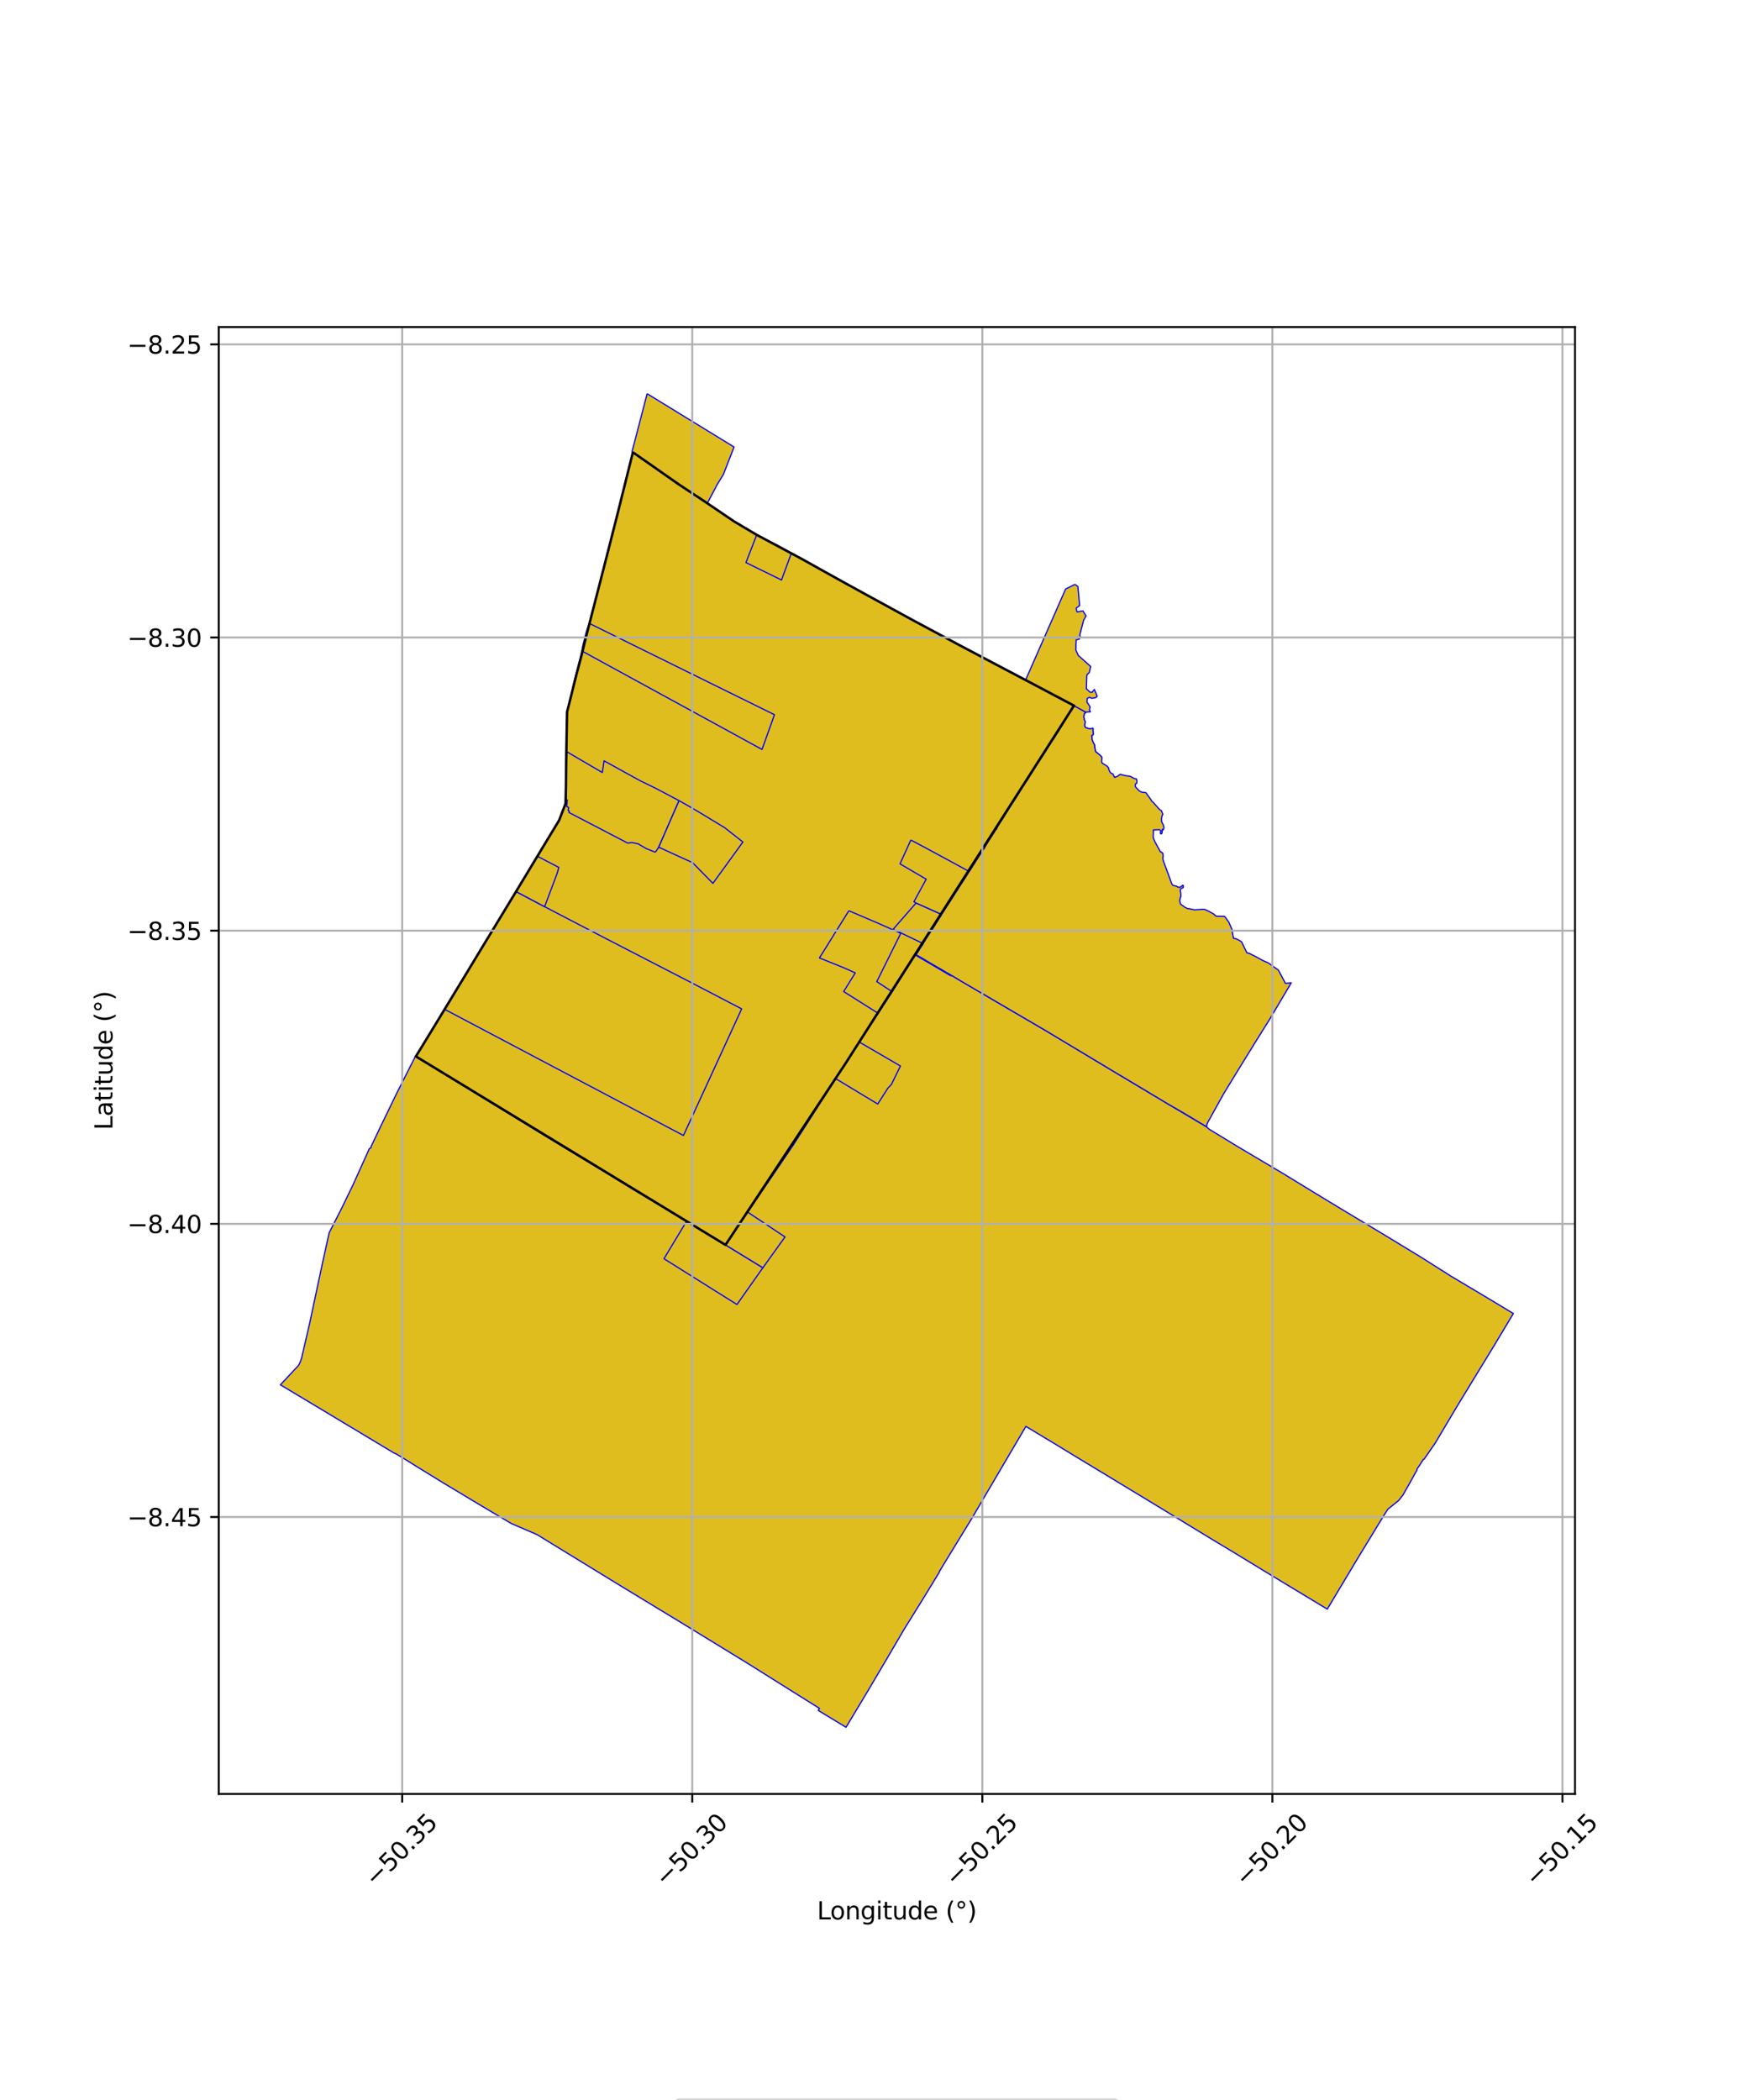 <?xml version="1.0" encoding="utf-8" standalone="no"?>
<!DOCTYPE svg PUBLIC "-//W3C//DTD SVG 1.1//EN"
  "http://www.w3.org/Graphics/SVG/1.1/DTD/svg11.dtd">
<svg xmlns:xlink="http://www.w3.org/1999/xlink" width="720pt" height="864pt" viewBox="0 0 720 864" xmlns="http://www.w3.org/2000/svg" version="1.1">
 <defs>
  <style type="text/css">*{stroke-linejoin: round; stroke-linecap: butt}</style>
 </defs>
 <g id="figure_1">
  <g id="patch_1">
   <path d="M 0 864 
L 720 864 
L 720 0 
L 0 0 
z
" style="fill: #ffffff"/>
  </g>
  <g id="axes_1">
   <g id="patch_2">
    <path d="M 90 738.091 
L 648 738.091 
L 648 134.549 
L 90 134.549 
z
" style="fill: #ffffff"/>
   </g>
   <g id="PatchCollection_1">
    <path d="M 262.148 219.105 
L 263.436 219.638 
L 264.764 220.115 
L 266.166 220.488 
L 266.937 220.894 
L 269.665 222.697 
L 272.8 224.702 
L 277.61 227.697 
L 275.387 233.193 
L 259.609 227.76 
L 262.148 219.105 
" clip-path="url(#p781556d802)" style="fill: #e0bd1f; stroke: #0000ff; stroke-width: 0.5"/>
    <path d="M 376.591 392.915 
L 391.105 401.429 
L 391.504 401.325 
L 395.316 403.602 
L 406.929 410.409 
L 417.367 416.512 
L 430.535 424.209 
L 434.219 426.423 
L 459.186 441.438 
L 459.315 441.512 
L 467.049 446.146 
L 480.505 454.194 
L 487.023 458.065 
L 496.419 463.632 
L 497.488 464.589 
L 509.575 471.955 
L 527.764 482.744 
L 541.335 491.046 
L 549.763 496.155 
L 553.604 498.479 
L 571.887 509.467 
L 584.619 517.225 
L 597.073 525.115 
L 609.79 532.684 
L 622.636 540.421 
L 614.962 553.229 
L 599.59 578.407 
L 590.538 593.66 
L 589.085 595.757 
L 585.918 600.358 
L 585.614 600.445 
L 583.802 603.248 
L 583.003 604.358 
L 582.99 604.887 
L 582.697 605.331 
L 580.45 609.38 
L 577.247 615.059 
L 575.41 617.4 
L 573.729 618.739 
L 571.037 620.895 
L 569.839 622.742 
L 566.991 627.37 
L 563.195 633.615 
L 560.547 637.941 
L 557.532 642.923 
L 546.08 662.05 
L 538.911 657.707 
L 527.652 650.912 
L 519.453 645.935 
L 508.789 639.426 
L 499.499 633.836 
L 490.149 628.152 
L 481.296 622.746 
L 472.49 617.399 
L 459.195 609.339 
L 442.735 599.374 
L 433.369 593.666 
L 422.514 587.125 
L 422.078 586.869 
L 414.787 599.264 
L 406.875 612.72 
L 406.674 613.068 
L 399.913 624.596 
L 393.794 634.58 
L 386.521 646.492 
L 386.47 646.829 
L 380.289 656.967 
L 371.953 670.393 
L 364.418 683.251 
L 357.05 695.725 
L 348.083 710.658 
L 336.667 703.739 
L 337.144 702.886 
L 324.929 695.231 
L 307.571 684.335 
L 281.57 668.403 
L 272.29 662.767 
L 263.244 657.272 
L 263.166 657.218 
L 255.915 652.82 
L 242.793 644.775 
L 231.57 637.894 
L 220.949 631.385 
L 210.379 626.824 
L 202.185 621.98 
L 195.041 617.723 
L 183.178 610.592 
L 181.407 609.521 
L 171.409 603.363 
L 166.064 600.026 
L 162.787 598.065 
L 162.169 597.853 
L 142.931 586.295 
L 142.156 585.838 
L 135.129 581.6 
L 115.364 569.754 
L 122.886 561.7 
L 123.372 560.738 
L 123.501 560.358 
L 124.035 558.931 
L 127.36 544.615 
L 130.262 530.971 
L 132.637 519.856 
L 135.428 507.196 
L 140.384 497.48 
L 145.217 487.521 
L 151.957 472.587 
L 152.677 472.189 
L 152.634 471.797 
L 156.666 463.321 
L 163.282 449.668 
L 170.944 434.524 
L 183.852 442.435 
L 197.102 450.63 
L 211.071 459.189 
L 223.911 467.054 
L 237.801 475.487 
L 249.638 482.586 
L 261.4 489.868 
L 272.676 496.494 
L 298.49 512.2 
L 304.271 503.653 
L 307.622 498.701 
L 311.144 493.501 
L 314.38 488.707 
L 321.591 478.076 
L 326.308 471.103 
L 335.788 456.323 
L 340.946 448.314 
L 343.847 443.789 
L 348.001 437.327 
L 353.578 428.744 
L 361.264 416.878 
L 367.044 408.009 
L 376.591 392.915 
" clip-path="url(#p781556d802)" style="fill: #e0bd1f; stroke: #0000ff; stroke-width: 0.5"/>
    <path d="M 305.142 415.073 
L 309.143 417.158 
L 317.815 421.66 
L 324.484 425.109 
L 328.377 427.126 
L 348.001 437.327 
L 343.847 443.789 
L 340.946 448.314 
L 335.788 456.323 
L 326.308 471.103 
L 321.591 478.076 
L 314.38 488.707 
L 311.144 493.501 
L 307.622 498.701 
L 304.271 503.653 
L 298.49 512.2 
L 272.676 496.494 
L 261.4 489.868 
L 249.638 482.586 
L 237.801 475.487 
L 223.911 467.054 
L 211.071 459.189 
L 197.102 450.63 
L 183.852 442.435 
L 171.101 434.615 
L 172.883 431.749 
L 180.009 420.064 
L 182.948 415.27 
L 281.192 467.17 
L 305.142 415.073 
" clip-path="url(#p781556d802)" style="fill: #e0bd1f; stroke: #0000ff; stroke-width: 0.5"/>
    <path d="M 353.578 428.744 
L 370.457 438.593 
L 366.764 446.154 
L 365.277 447.724 
L 361.124 454.226 
L 343.847 443.789 
L 348.001 437.327 
L 353.578 428.744 
" clip-path="url(#p781556d802)" style="fill: #e0bd1f; stroke: #0000ff; stroke-width: 0.5"/>
    <path d="M 337.143 394.121 
L 351.888 400.286 
L 347.098 407.954 
L 361.264 416.878 
L 353.578 428.744 
L 348.001 437.327 
L 328.377 427.126 
L 324.484 425.109 
L 317.815 421.66 
L 328.853 407.199 
L 337.143 394.121 
" clip-path="url(#p781556d802)" style="fill: #e0bd1f; stroke: #0000ff; stroke-width: 0.5"/>
    <path d="M 260.429 186.118 
L 279.364 199.351 
L 290.48 206.697 
L 302.018 214.52 
L 311.331 220.05 
L 313.575 221.34 
L 319.618 224.234 
L 325.59 227.579 
L 329.996 230.031 
L 338.518 234.792 
L 347.713 239.903 
L 356.938 244.966 
L 366.198 250.047 
L 375.618 255.185 
L 394.526 265.321 
L 404.012 270.344 
L 413.469 275.326 
L 421.947 279.79 
L 422.838 280.32 
L 433.674 285.991 
L 441.863 290.32 
L 436.586 298.679 
L 433.5 303.54 
L 425.229 316.29 
L 416.121 330.62 
L 415.853 330.998 
L 407.252 344.674 
L 398.689 358.249 
L 398.555 358.454 
L 387.214 376.139 
L 379.632 388.011 
L 379.418 388.385 
L 376.591 392.915 
L 367.044 408.009 
L 361.264 416.878 
L 353.578 428.744 
L 348.001 437.327 
L 328.377 427.126 
L 324.484 425.109 
L 317.815 421.66 
L 309.143 417.158 
L 305.142 415.073 
L 304.754 414.873 
L 299.622 412.209 
L 289.845 407.108 
L 280.979 402.511 
L 262.763 393.12 
L 252.254 387.683 
L 242.748 382.768 
L 230.63 376.458 
L 224.071 373.034 
L 212.316 366.824 
L 221.138 352.299 
L 222.342 350.245 
L 230.59 336.568 
L 232.888 337.772 
L 234.299 334.755 
L 234.086 334.284 
L 234.215 333.701 
L 233.727 333.443 
L 233.954 332.214 
L 233.134 331.783 
L 233.401 329.121 
L 232.871 329.105 
L 233.089 309.223 
L 247.816 317.839 
L 248.532 313.022 
L 263.282 321.173 
L 269.895 324.394 
L 279.382 329.407 
L 282.431 331.132 
L 287.537 334.103 
L 298.187 340.555 
L 300.047 329.755 
L 305.86 333.32 
L 312.683 310.554 
L 313.515 308.343 
L 317.925 296.042 
L 318.612 294.044 
L 323.818 279.287 
L 310.295 271.573 
L 297.126 264.022 
L 290.187 259.84 
L 282.475 254.6 
L 270.168 246.215 
L 257.052 237.294 
L 248.886 231.797 
L 255.6 205.363 
L 260.429 186.118 
" clip-path="url(#p781556d802)" style="fill: #e0bd1f; stroke: #0000ff; stroke-width: 0.5"/>
    <path d="M 306.143 346.984 
L 323.46 363.127 
L 332.074 367.555 
L 329.685 371.552 
L 327.579 370.486 
L 318.84 383.196 
L 308.454 397.178 
L 299.622 412.209 
L 289.845 407.108 
L 280.979 402.511 
L 291.869 385.271 
L 300.225 389.161 
L 310.087 376.141 
L 302.18 370.825 
L 294.036 364.244 
L 293.834 363.944 
L 293.822 363.515 
L 305.795 347.025 
L 306.143 346.984 
" clip-path="url(#p781556d802)" style="fill: #e0bd1f; stroke: #0000ff; stroke-width: 0.5"/>
    <path d="M 278.417 352.135 
L 283.138 354.317 
L 284.715 355.189 
L 285.222 355.572 
L 285.792 356.248 
L 293.338 364.094 
L 285.839 375.248 
L 294.289 381.773 
L 302.18 370.825 
L 310.087 376.141 
L 300.225 389.161 
L 291.869 385.271 
L 280.979 402.511 
L 262.763 393.12 
L 269.326 381.915 
L 273.121 376.99 
L 279.03 370.184 
L 271.511 365.597 
L 278.417 352.135 
" clip-path="url(#p781556d802)" style="fill: #e0bd1f; stroke: #0000ff; stroke-width: 0.5"/>
    <path d="M 271.052 349.377 
L 278.417 352.135 
L 271.511 365.597 
L 279.03 370.184 
L 273.121 376.99 
L 269.326 381.915 
L 262.763 393.12 
L 252.254 387.683 
L 242.748 382.768 
L 250.997 365.192 
L 241.369 360.154 
L 244.074 355.947 
L 255.019 356.527 
L 265.601 361.113 
L 269.652 350.954 
L 271.052 349.377 
" clip-path="url(#p781556d802)" style="fill: #e0bd1f; stroke: #0000ff; stroke-width: 0.5"/>
    <path d="M 350.088 356.833 
L 358.91 361.619 
L 375.999 371.009 
L 376.894 371.517 
L 367.483 382.311 
L 350.653 375.035 
L 341.49 371.244 
L 350.088 356.833 
" clip-path="url(#p781556d802)" style="fill: #e0bd1f; stroke: #0000ff; stroke-width: 0.5"/>
    <path d="M 342.339 326.556 
L 352.669 332.838 
L 355.395 334.492 
L 344.29 354.059 
L 341.087 352.526 
L 332.239 367.276 
L 323.561 362.734 
L 325.704 359.58 
L 332.212 348.308 
L 331.1 347.826 
L 342.339 326.556 
" clip-path="url(#p781556d802)" style="fill: #e0bd1f; stroke: #0000ff; stroke-width: 0.5"/>
    <path d="M 336.034 309.793 
L 351.119 313.78 
L 349.918 316.754 
L 339.617 324.614 
L 342.339 326.556 
L 331.1 347.826 
L 332.212 348.308 
L 325.704 359.58 
L 323.561 362.734 
L 316.26 356.007 
L 323.862 344.296 
L 314.668 338.768 
L 308.032 348.29 
L 298.187 340.555 
L 300.047 329.755 
L 305.86 333.32 
L 312.683 310.554 
L 322.815 315.596 
L 332.381 320.375 
L 336.034 309.793 
" clip-path="url(#p781556d802)" style="fill: #e0bd1f; stroke: #0000ff; stroke-width: 0.5"/>
    <path d="M 398.648 339.479 
L 407.252 344.674 
L 398.689 358.249 
L 398.555 358.454 
L 389.557 353.557 
L 398.648 339.479 
" clip-path="url(#p781556d802)" style="fill: #e0bd1f; stroke: #0000ff; stroke-width: 0.5"/>
    <path d="M 390.124 334.352 
L 398.648 339.479 
L 389.557 353.557 
L 380.948 348.906 
L 390.124 334.352 
" clip-path="url(#p781556d802)" style="fill: #e0bd1f; stroke: #0000ff; stroke-width: 0.5"/>
    <path d="M 354.748 301.436 
L 363.916 308.986 
L 365.748 310.378 
L 360.917 322.017 
L 359.258 320.616 
L 349.918 316.754 
L 351.119 313.78 
L 353.471 308.298 
L 354.746 308.227 
L 354.748 301.436 
" clip-path="url(#p781556d802)" style="fill: #e0bd1f; stroke: #0000ff; stroke-width: 0.5"/>
    <path d="M 340.751 298.334 
L 341.955 298.469 
L 354.764 301.013 
L 354.748 301.295 
L 354.746 308.227 
L 353.471 308.298 
L 351.119 313.78 
L 336.034 309.793 
L 340.751 298.334 
" clip-path="url(#p781556d802)" style="fill: #e0bd1f; stroke: #0000ff; stroke-width: 0.5"/>
    <path d="M 441.863 290.32 
L 446.754 293.018 
L 446.052 293.735 
L 446.008 294.322 
L 445.85 294.702 
L 445.934 294.953 
L 445.868 295.176 
L 446.043 295.567 
L 446.113 295.801 
L 445.991 295.99 
L 446.313 296.478 
L 446.516 297.03 
L 446.518 297.046 
L 446.517 297.215 
L 446.293 297.982 
L 446.243 298.441 
L 446.306 298.813 
L 446.496 299.145 
L 446.844 299.42 
L 448.048 299.792 
L 448.42 299.818 
L 448.711 299.809 
L 449.175 299.729 
L 449.408 299.684 
L 449.622 299.609 
L 449.629 299.608 
L 449.67 299.762 
L 449.722 299.972 
L 449.745 300.071 
L 449.744 300.089 
L 449.704 300.195 
L 449.657 300.537 
L 449.726 301.001 
L 449.739 301.174 
L 449.735 301.402 
L 449.786 301.916 
L 449.755 302.246 
L 449.148 302.669 
L 449.27 304.311 
L 449.312 304.362 
L 449.306 304.407 
L 449.499 304.702 
L 449.48 304.786 
L 449.636 305.145 
L 449.709 305.301 
L 449.878 305.658 
L 450.091 306.063 
L 450.244 306.261 
L 450.238 306.349 
L 450.351 306.61 
L 450.358 306.694 
L 450.36 306.891 
L 450.363 307.152 
L 450.4 307.659 
L 450.491 307.865 
L 450.602 308.444 
L 450.628 308.497 
L 450.605 308.567 
L 450.746 309.213 
L 452.613 310.748 
L 453.269 311.467 
L 453.343 311.581 
L 453.349 311.629 
L 453.385 311.934 
L 452.231 313.548 
L 434.439 302.468 
L 436.734 298.799 
L 441.863 290.32 
" clip-path="url(#p781556d802)" style="fill: #e0bd1f; stroke: #0000ff; stroke-width: 0.5"/>
    <path d="M 248.886 231.797 
L 257.052 237.294 
L 270.168 246.215 
L 282.475 254.6 
L 290.187 259.84 
L 318.612 294.044 
L 242.524 256.518 
L 248.886 231.797 
" clip-path="url(#p781556d802)" style="fill: #e0bd1f; stroke: #0000ff; stroke-width: 0.5"/>
    <path d="M 317.567 249.407 
L 318.246 249.727 
L 330.904 257.15 
L 331.048 257.668 
L 328.696 265.31 
L 327.753 268.384 
L 314.486 260.65 
L 313.463 260.104 
L 317.567 249.407 
" clip-path="url(#p781556d802)" style="fill: #e0bd1f; stroke: #0000ff; stroke-width: 0.5"/>
    <path d="M 259.609 227.76 
L 275.387 233.193 
L 270.168 246.215 
L 257.052 237.294 
L 259.609 227.76 
" clip-path="url(#p781556d802)" style="fill: #e0bd1f; stroke: #0000ff; stroke-width: 0.5"/>
    <path d="M 261.364 219.042 
L 262.148 219.105 
L 259.609 227.76 
L 257.052 237.294 
L 248.886 231.797 
L 251.131 223.13 
L 251.806 223.037 
L 253.564 222.386 
L 255.149 221.683 
L 256.592 220.85 
L 257.959 220.237 
L 258.614 219.938 
L 260.416 219.203 
L 261.364 219.042 
" clip-path="url(#p781556d802)" style="fill: #e0bd1f; stroke: #0000ff; stroke-width: 0.5"/>
    <path d="M 266.253 161.982 
L 302.016 183.914 
L 297.645 195.145 
L 295.087 199.34 
L 291.025 207.043 
L 290.486 206.688 
L 279.37 199.343 
L 260.392 186.085 
L 260.025 185.845 
L 266.253 161.982 
" clip-path="url(#p781556d802)" style="fill: #e0bd1f; stroke: #0000ff; stroke-width: 0.5"/>
    <path d="M 260.429 186.118 
L 279.364 199.351 
L 290.48 206.697 
L 285.577 212.024 
L 278.596 206.906 
L 276.847 206.231 
L 276.425 206.502 
L 275.991 208.019 
L 275.155 208.334 
L 274.244 207.772 
L 274.079 208.697 
L 255.6 205.363 
L 260.429 186.118 
" clip-path="url(#p781556d802)" style="fill: #e0bd1f; stroke: #0000ff; stroke-width: 0.5"/>
    <path d="M 277.61 227.697 
L 298.482 241.085 
L 296.277 250.87 
L 290.187 259.84 
L 282.475 254.6 
L 270.168 246.215 
L 275.387 233.193 
L 277.61 227.697 
" clip-path="url(#p781556d802)" style="fill: #e0bd1f; stroke: #0000ff; stroke-width: 0.5"/>
    <path d="M 255.6 205.363 
L 274.079 208.697 
L 274.244 207.772 
L 275.155 208.334 
L 275.991 208.019 
L 276.425 206.502 
L 276.847 206.231 
L 278.596 206.906 
L 285.577 212.024 
L 290.48 206.697 
L 302.018 214.52 
L 293.196 237.317 
L 292.673 237.009 
L 289.221 234.807 
L 286.091 232.754 
L 283.786 231.321 
L 280.264 229.076 
L 276.41 226.607 
L 272.974 224.425 
L 269.841 222.421 
L 267.103 220.612 
L 266.285 220.181 
L 264.86 219.802 
L 263.538 219.327 
L 262.577 219.035 
L 261.377 218.728 
L 260.332 218.905 
L 259.202 219.38 
L 258.146 219.845 
L 257.072 220.335 
L 255.571 221.102 
L 254.098 221.87 
L 252.75 222.402 
L 251.23 222.792 
L 255.6 205.363 
" clip-path="url(#p781556d802)" style="fill: #e0bd1f; stroke: #0000ff; stroke-width: 0.5"/>
    <path d="M 235.408 284.536 
L 282.216 310.215 
L 279.848 318.001 
L 289.364 323.372 
L 282.431 331.132 
L 279.382 329.407 
L 269.895 324.394 
L 263.282 321.173 
L 248.532 313.022 
L 247.816 317.839 
L 233.089 309.223 
L 233.311 292.997 
L 235.408 284.536 
" clip-path="url(#p781556d802)" style="fill: #e0bd1f; stroke: #0000ff; stroke-width: 0.5"/>
    <path d="M 239.381 267.813 
L 313.515 308.343 
L 312.683 310.554 
L 282.216 310.215 
L 235.351 284.494 
L 235.708 282.47 
L 236.282 280.242 
L 236.891 277.853 
L 237.514 275.404 
L 238.141 272.961 
L 238.774 270.492 
L 239.381 267.813 
" clip-path="url(#p781556d802)" style="fill: #e0bd1f; stroke: #0000ff; stroke-width: 0.5"/>
    <path d="M 308.454 397.178 
L 318.919 402.903 
L 309.143 417.158 
L 305.142 415.073 
L 304.754 414.873 
L 299.622 412.209 
L 308.454 397.178 
" clip-path="url(#p781556d802)" style="fill: #e0bd1f; stroke: #0000ff; stroke-width: 0.5"/>
    <path d="M 306.908 231.461 
L 321.535 238.633 
L 317.626 248.978 
L 303.661 242.324 
L 306.908 231.461 
" clip-path="url(#p781556d802)" style="fill: #e0bd1f; stroke: #0000ff; stroke-width: 0.5"/>
    <path d="M 325.59 227.579 
L 338.518 234.811 
L 334.693 245.943 
L 330.217 243.154 
L 326.321 241.026 
L 321.535 238.633 
L 325.59 227.579 
" clip-path="url(#p781556d802)" style="fill: #e0bd1f; stroke: #0000ff; stroke-width: 0.5"/>
    <path d="M 260.392 186.085 
L 279.364 199.351 
L 290.48 206.697 
L 302.018 214.52 
L 311.331 220.05 
L 329.996 230.031 
L 338.518 234.792 
L 347.713 239.903 
L 356.938 244.966 
L 375.618 255.185 
L 394.526 265.321 
L 413.469 275.326 
L 421.947 279.79 
L 441.863 290.32 
L 348.002 437.327 
L 298.49 512.2 
L 171.089 434.62 
L 172.883 431.749 
L 180.009 420.064 
L 191.911 400.448 
L 198.851 388.972 
L 205.653 377.789 
L 211.875 367.538 
L 217.879 357.615 
L 224.65 346.386 
L 230.013 337.553 
L 232.691 330.597 
L 232.838 323.949 
L 232.948 313.115 
L 233.135 302.204 
L 233.307 292.886 
L 234.473 288.317 
L 237.042 277.964 
L 239.066 270.385 
L 241.467 260.628 
L 244.148 250.208 
L 247.144 238.582 
L 250.107 227.019 
L 252.545 217.426 
L 253.953 211.906 
L 256.281 202.557 
L 260.392 186.085 
" clip-path="url(#p781556d802)" style="fill: #e0bd1f; stroke: #0000ff; stroke-width: 0.5"/>
    <path d="M 233.089 309.223 
L 247.816 317.839 
L 248.532 313.022 
L 263.282 321.173 
L 269.895 324.394 
L 279.382 329.407 
L 271.016 348.561 
L 269.801 350.379 
L 269.621 350.536 
L 269.267 350.495 
L 265.908 349.14 
L 262.943 347.42 
L 262.773 347.239 
L 259.906 346.622 
L 258.329 346.911 
L 234.086 334.284 
L 234.215 333.701 
L 233.727 333.443 
L 233.954 332.214 
L 233.134 331.783 
L 233.401 329.121 
L 232.871 329.105 
L 233.089 309.223 
" clip-path="url(#p781556d802)" style="fill: #e0bd1f; stroke: #0000ff; stroke-width: 0.5"/>
    <path d="M 212.316 366.824 
L 224.071 373.034 
L 230.63 376.458 
L 242.748 382.768 
L 252.254 387.683 
L 262.763 393.12 
L 280.979 402.511 
L 289.845 407.108 
L 299.622 412.209 
L 304.754 414.873 
L 305.142 415.073 
L 281.192 467.17 
L 182.948 415.27 
L 212.316 366.824 
" clip-path="url(#p781556d802)" style="fill: #e0bd1f; stroke: #0000ff; stroke-width: 0.5"/>
    <path d="M 221.138 352.299 
L 229.896 356.882 
L 229.274 359.199 
L 224.071 373.034 
L 212.316 366.824 
L 221.138 352.299 
" clip-path="url(#p781556d802)" style="fill: #e0bd1f; stroke: #0000ff; stroke-width: 0.5"/>
    <path d="M 311.331 220.05 
L 313.575 221.34 
L 319.618 224.234 
L 325.59 227.579 
L 321.535 238.633 
L 306.908 231.461 
L 311.331 220.05 
" clip-path="url(#p781556d802)" style="fill: #e0bd1f; stroke: #0000ff; stroke-width: 0.5"/>
    <path d="M 282.46 502.475 
L 298.49 512.2 
L 302.242 514.489 
L 313.859 521.6 
L 303.207 536.708 
L 292.302 529.88 
L 282.742 523.874 
L 273.17 517.88 
L 282.46 502.475 
" clip-path="url(#p781556d802)" style="fill: #e0bd1f; stroke: #0000ff; stroke-width: 0.5"/>
    <path d="M 307.622 498.701 
L 322.974 508.914 
L 313.859 521.6 
L 302.242 514.489 
L 298.49 512.2 
L 304.271 503.653 
L 307.622 498.701 
" clip-path="url(#p781556d802)" style="fill: #e0bd1f; stroke: #0000ff; stroke-width: 0.5"/>
    <path d="M 279.382 329.407 
L 282.431 331.132 
L 287.537 334.103 
L 298.187 340.555 
L 305.644 346.437 
L 293.305 363.442 
L 284.943 354.924 
L 278.533 352.004 
L 271.016 348.561 
L 279.382 329.407 
" clip-path="url(#p781556d802)" style="fill: #e0bd1f; stroke: #0000ff; stroke-width: 0.5"/>
    <path d="M 242.404 256.459 
L 318.612 294.044 
L 317.925 296.042 
L 313.515 308.343 
L 239.381 267.813 
L 239.749 265.767 
L 240.151 264.189 
L 241.293 259.712 
L 242.404 256.459 
" clip-path="url(#p781556d802)" style="fill: #e0bd1f; stroke: #0000ff; stroke-width: 0.5"/>
    <path d="M 441.863 290.32 
L 446.754 293.018 
L 446.052 293.735 
L 446.008 294.322 
L 445.85 294.702 
L 445.934 294.953 
L 445.868 295.176 
L 446.043 295.567 
L 446.113 295.801 
L 445.991 295.99 
L 446.313 296.478 
L 446.516 297.03 
L 446.518 297.046 
L 446.517 297.215 
L 446.293 297.982 
L 446.243 298.441 
L 446.306 298.813 
L 446.496 299.145 
L 446.844 299.42 
L 448.048 299.792 
L 448.42 299.818 
L 448.711 299.809 
L 449.175 299.729 
L 449.408 299.684 
L 449.622 299.609 
L 449.629 299.608 
L 449.67 299.762 
L 449.722 299.972 
L 449.745 300.071 
L 449.744 300.089 
L 449.704 300.195 
L 449.657 300.537 
L 449.726 301.001 
L 449.739 301.174 
L 449.735 301.402 
L 449.786 301.916 
L 449.755 302.246 
L 449.148 302.669 
L 449.312 304.362 
L 449.499 304.702 
L 449.48 304.786 
L 449.636 305.145 
L 449.878 305.658 
L 450.091 306.063 
L 450.244 306.261 
L 450.238 306.349 
L 450.351 306.61 
L 450.358 306.694 
L 450.36 306.891 
L 450.363 307.152 
L 450.4 307.659 
L 450.491 307.865 
L 450.602 308.444 
L 450.628 308.497 
L 450.605 308.567 
L 450.746 309.213 
L 452.613 310.748 
L 453.269 311.467 
L 453.343 311.581 
L 453.349 311.629 
L 453.385 311.934 
L 453.243 313.284 
L 453.428 313.93 
L 455.443 315.177 
L 456.121 315.966 
L 456.125 316.323 
L 456.22 316.552 
L 456.326 316.887 
L 456.444 317.08 
L 456.533 317.416 
L 457.147 318.143 
L 457.931 318.457 
L 458.019 318.681 
L 458.576 319.852 
L 459.713 319.396 
L 460.927 318.561 
L 461.78 318.821 
L 463.67 319.237 
L 463.902 319.253 
L 464.092 319.266 
L 464.25 319.271 
L 464.401 319.295 
L 464.612 319.321 
L 464.721 319.334 
L 465.553 319.648 
L 466.049 320.026 
L 467.158 320.432 
L 467.411 320.404 
L 467.489 320.398 
L 467.648 320.722 
L 467.676 320.819 
L 467.706 320.972 
L 467.765 321.235 
L 467.75 321.463 
L 467.72 322.2 
L 467.556 322.357 
L 467.277 322.397 
L 467.058 322.992 
L 467.138 323.628 
L 467.483 324.092 
L 467.675 324.276 
L 467.779 324.385 
L 468.661 325.328 
L 469.195 325.667 
L 469.428 325.718 
L 469.796 325.931 
L 470.162 325.976 
L 470.373 326.003 
L 470.891 326.063 
L 471.078 326.061 
L 471.196 326.076 
L 471.488 326.162 
L 472.135 327.097 
L 473.084 328.371 
L 473.591 329.13 
L 473.68 329.278 
L 473.918 329.698 
L 474.382 330.003 
L 476.866 332.838 
L 477.112 333.043 
L 477.282 333.185 
L 477.456 333.318 
L 477.643 333.427 
L 477.856 333.563 
L 478.43 335.05 
L 478.318 335.195 
L 478.122 335.628 
L 478.046 335.878 
L 478 336.125 
L 477.958 336.329 
L 477.924 336.583 
L 477.904 336.815 
L 477.877 337.054 
L 477.893 337.282 
L 477.941 338.092 
L 478.581 339.346 
L 478.885 340.468 
L 478.873 340.565 
L 478.837 340.734 
L 478.768 340.891 
L 478.709 341.093 
L 478.597 341.455 
L 478.203 341.231 
L 478.124 342.541 
L 478.08 342.717 
L 478.078 342.841 
L 477.779 343.09 
L 477.752 343.098 
L 477.682 343.089 
L 477.585 343.066 
L 477.439 342.957 
L 477.38 342.487 
L 477.377 342.427 
L 477.682 341.902 
L 477.086 341.374 
L 474.559 341.467 
L 474.474 344.587 
L 474.948 345.836 
L 475.375 346.721 
L 477.479 350.529 
L 477.669 350.492 
L 478.151 350.8 
L 478.328 350.978 
L 478.535 351.498 
L 478.47 351.632 
L 478.566 352.375 
L 478.45 352.552 
L 478.473 352.929 
L 478.43 353.144 
L 478.521 353.852 
L 481.161 361.046 
L 482.047 363.466 
L 482.168 363.668 
L 482.418 364.149 
L 483.097 364.389 
L 483.817 364.539 
L 483.966 364.606 
L 484.093 364.633 
L 484.355 364.761 
L 484.585 365.038 
L 485.032 364.957 
L 485.307 365.124 
L 485.984 364.709 
L 486.248 364.563 
L 486.445 364.303 
L 486.47 364.252 
L 486.591 364.199 
L 486.657 364.196 
L 486.761 364.255 
L 486.877 364.614 
L 486.834 364.696 
L 486.828 365.131 
L 486.71 365.244 
L 485.787 365.669 
L 485.605 366.241 
L 485.858 368.041 
L 485.822 368.186 
L 485.795 368.946 
L 485.768 369.085 
L 485.75 369.181 
L 485.565 369.272 
L 485.516 370.004 
L 485.339 370.37 
L 485.678 371.95 
L 487.584 373.325 
L 488.316 373.668 
L 488.527 373.769 
L 488.825 373.854 
L 489.045 373.823 
L 491.325 374.302 
L 492.287 374.261 
L 494.864 374.127 
L 495.319 374.124 
L 495.672 374.188 
L 495.895 374.226 
L 496.391 374.547 
L 496.482 374.514 
L 496.592 374.561 
L 496.82 374.702 
L 497.044 374.775 
L 497.163 374.817 
L 499.346 376.059 
L 499.582 376.247 
L 499.828 376.491 
L 500.077 376.727 
L 500.405 376.936 
L 503.617 376.988 
L 503.692 377.015 
L 503.815 377.086 
L 503.969 377.19 
L 505.58 379.42 
L 506.839 382.329 
L 507.508 386.03 
L 508.51 386.22 
L 508.598 386.274 
L 509.771 386.826 
L 510.827 387.502 
L 513.025 392.045 
L 513.998 392.245 
L 516.235 393.37 
L 519.71 395.246 
L 521.932 396.24 
L 525.918 399.11 
L 525.952 399.151 
L 526.002 399.225 
L 526.124 399.454 
L 528.3 403.51 
L 528.492 403.871 
L 528.842 404.564 
L 531.263 404.36 
L 522.373 419.373 
L 516.414 428.893 
L 508.958 440.982 
L 503.491 449.934 
L 497.038 461.554 
L 496.732 462.205 
L 496.385 463.56 
L 487.015 457.935 
L 485.611 457.133 
L 480.494 454.18 
L 467.06 446.119 
L 459.185 441.426 
L 434.23 426.429 
L 430.518 424.197 
L 417.862 416.796 
L 408.175 411.119 
L 405.824 409.724 
L 402.118 407.586 
L 395.298 403.59 
L 392.66 402.003 
L 391.501 401.296 
L 391.188 401.145 
L 390.997 401.014 
L 390.804 400.915 
L 390.552 400.763 
L 390.049 400.477 
L 389.474 400.145 
L 389.002 399.875 
L 388.514 399.578 
L 388.029 399.274 
L 387.516 398.985 
L 387.08 398.713 
L 386.553 398.418 
L 385.978 398.096 
L 385.304 397.716 
L 384.53 397.279 
L 383.784 396.833 
L 383.079 396.415 
L 382.437 396.047 
L 381.884 395.715 
L 381.243 395.34 
L 380.593 394.936 
L 379.99 394.569 
L 379.414 394.232 
L 378.783 393.874 
L 378.173 393.53 
L 377.624 393.217 
L 377.284 393.01 
L 377.131 392.86 
L 377.055 392.704 
L 377.052 392.596 
L 377.181 392.354 
L 377.402 392.02 
L 377.741 391.507 
L 378.073 390.991 
L 378.377 390.484 
L 378.682 390.017 
L 379.003 389.552 
L 379.292 389.11 
L 379.592 388.685 
L 379.731 388.496 
L 379.747 388.355 
L 379.878 388.266 
L 379.895 388.036 
L 380.21 387.548 
L 380.614 386.922 
L 381.036 386.245 
L 381.473 385.535 
L 381.942 384.796 
L 382.381 384.137 
L 382.717 383.634 
L 383.053 383.087 
L 383.385 382.594 
L 383.682 382.149 
L 383.986 381.718 
L 384.333 381.188 
L 384.672 380.653 
L 384.931 380.184 
L 385.213 379.727 
L 385.505 379.288 
L 385.815 378.804 
L 386.116 378.319 
L 386.417 377.833 
L 386.677 377.424 
L 386.963 377.018 
L 387.155 376.688 
L 387.367 376.32 
L 387.681 375.83 
L 387.987 375.344 
L 388.182 375.078 
L 388.264 374.909 
L 388.537 374.485 
L 388.841 374.017 
L 389.144 373.534 
L 389.466 373.048 
L 389.805 372.532 
L 390.173 371.961 
L 390.559 371.366 
L 390.969 370.732 
L 391.402 370.052 
L 391.847 369.355 
L 392.301 368.649 
L 392.773 367.906 
L 393.238 367.17 
L 393.691 366.462 
L 394.013 366.086 
L 394.118 365.794 
L 394.503 365.199 
L 394.893 364.59 
L 395.302 363.948 
L 395.72 363.327 
L 396.083 362.756 
L 396.488 362.144 
L 396.86 361.564 
L 397.155 361.094 
L 397.51 360.559 
L 397.88 359.967 
L 398.229 359.391 
L 398.609 358.809 
L 399.01 358.208 
L 399.379 357.664 
L 399.74 357.085 
L 400.007 356.766 
L 400.144 356.439 
L 400.54 355.843 
L 400.976 355.157 
L 401.404 354.457 
L 401.793 353.874 
L 402.113 353.364 
L 402.48 352.788 
L 402.891 352.15 
L 403.253 351.539 
L 403.576 350.995 
L 403.818 350.617 
L 404.159 350.097 
L 404.546 349.522 
L 405.071 348.904 
L 405.249 348.401 
L 405.558 347.93 
L 405.846 347.451 
L 406.145 346.994 
L 406.426 346.533 
L 406.696 346.087 
L 407.009 345.592 
L 407.364 345.063 
L 407.753 344.474 
L 408.151 343.838 
L 408.569 343.182 
L 408.993 342.518 
L 409.4 341.824 
L 409.896 341.173 
L 410.138 340.944 
L 410.233 340.454 
L 410.676 339.725 
L 411.134 338.973 
L 411.577 338.259 
L 412.008 337.618 
L 412.433 336.974 
L 412.867 336.286 
L 413.304 335.586 
L 413.736 334.861 
L 414.179 334.142 
L 414.617 333.447 
L 415.052 332.742 
L 415.218 332.433 
L 415.471 332.065 
L 415.841 331.506 
L 416.115 331.02 
L 416.437 330.565 
L 416.821 330.02 
L 417.222 329.424 
L 417.602 328.815 
L 417.976 328.218 
L 418.367 327.632 
L 418.741 327.011 
L 419.122 326.417 
L 419.453 325.856 
L 419.717 325.368 
L 420.04 324.95 
L 420.321 324.438 
L 420.67 323.92 
L 421.012 323.368 
L 421.374 322.796 
L 421.672 322.324 
L 421.954 321.911 
L 422.278 321.442 
L 422.622 320.963 
L 422.986 320.38 
L 423.326 319.843 
L 423.653 319.317 
L 423.977 318.815 
L 424.266 318.313 
L 424.554 317.845 
L 424.816 317.433 
L 425.143 317.025 
L 425.432 316.442 
L 425.764 315.947 
L 426.024 315.471 
L 426.311 315.009 
L 426.612 314.575 
L 426.906 314.126 
L 427.213 313.65 
L 427.556 313.135 
L 427.884 312.623 
L 428.205 312.11 
L 428.577 311.611 
L 428.971 311.003 
L 429.395 310.319 
L 429.828 309.628 
L 430.29 308.979 
L 430.64 308.347 
L 431.052 307.698 
L 431.467 307.045 
L 431.885 306.394 
L 432.263 305.8 
L 432.631 305.238 
L 432.984 304.697 
L 433.345 304.152 
L 433.695 303.679 
L 433.888 303.365 
L 434.439 302.468 
L 436.734 298.799 
L 441.863 290.32 
" clip-path="url(#p781556d802)" style="fill: #e0bd1f; stroke: #0000ff; stroke-width: 0.5"/>
    <path d="M 349.241 374.706 
L 360.796 379.637 
L 370.6 383.98 
L 360.733 403.867 
L 367.044 408.009 
L 361.264 416.878 
L 347.098 407.954 
L 351.888 400.286 
L 347.37 398.253 
L 337.143 394.121 
L 349.241 374.706 
" clip-path="url(#p781556d802)" style="fill: #e0bd1f; stroke: #0000ff; stroke-width: 0.5"/>
    <path d="M 376.894 371.517 
L 387.214 376.139 
L 379.632 388.011 
L 379.414 388.033 
L 367.483 382.311 
L 376.894 371.517 
" clip-path="url(#p781556d802)" style="fill: #e0bd1f; stroke: #0000ff; stroke-width: 0.5"/>
    <path d="M 374.749 345.603 
L 380.948 348.906 
L 389.557 353.557 
L 398.555 358.454 
L 387.214 376.139 
L 376.894 371.517 
L 375.999 371.009 
L 381.064 361.728 
L 370.296 355.413 
L 374.749 345.603 
" clip-path="url(#p781556d802)" style="fill: #e0bd1f; stroke: #0000ff; stroke-width: 0.5"/>
    <path d="M 442.24 240.425 
L 443.468 241.294 
L 444.186 249.137 
L 442.76 250.25 
L 443.141 251.771 
L 445.535 251.337 
L 446.837 253.415 
L 445.844 255.151 
L 444.238 261.311 
L 444.518 262.206 
L 443.977 262.986 
L 442.777 263.209 
L 442.623 267.394 
L 443.619 269.636 
L 448.734 274.225 
L 448.201 276.62 
L 447.146 277.723 
L 446.975 283.369 
L 448.449 284.752 
L 449.306 284.825 
L 450.253 283.662 
L 451.414 286.45 
L 450.874 286.994 
L 449.269 287.305 
L 448.205 286.887 
L 447.351 287.329 
L 447.187 288.809 
L 448.531 290.867 
L 448.218 292.037 
L 448.63 292.86 
L 446.754 293.018 
L 441.863 290.32 
L 421.947 279.79 
L 438.42 242.362 
L 442.24 240.425 
" clip-path="url(#p781556d802)" style="fill: #e0bd1f; stroke: #0000ff; stroke-width: 0.5"/>
   </g>
   <g id="PatchCollection_2">
    <path d="M 260.392 186.085 
L 279.364 199.351 
L 290.48 206.697 
L 302.018 214.52 
L 311.331 220.05 
L 329.996 230.031 
L 338.518 234.792 
L 347.713 239.903 
L 356.938 244.966 
L 375.618 255.185 
L 394.526 265.321 
L 413.469 275.326 
L 421.947 279.79 
L 441.863 290.32 
L 348.002 437.327 
L 298.49 512.2 
L 171.089 434.62 
L 172.883 431.749 
L 180.009 420.064 
L 191.911 400.448 
L 198.851 388.972 
L 205.653 377.789 
L 211.875 367.538 
L 217.879 357.615 
L 224.65 346.386 
L 230.013 337.553 
L 232.691 330.597 
L 232.838 323.949 
L 232.948 313.115 
L 233.135 302.204 
L 233.307 292.886 
L 234.473 288.317 
L 237.042 277.964 
L 239.066 270.385 
L 241.467 260.628 
L 244.148 250.208 
L 247.144 238.582 
L 250.107 227.019 
L 252.545 217.426 
L 253.953 211.906 
L 256.281 202.557 
L 260.392 186.085 
" clip-path="url(#p781556d802)" style="fill: none; stroke: #000000"/>
   </g>
   <g id="matplotlib.axis_1">
    <g id="xtick_1">
     <g id="line2d_1">
      <path d="M 165.479 738.091 
L 165.479 134.549 
" clip-path="url(#p781556d802)" style="fill: none; stroke: #b0b0b0; stroke-width: 0.8; stroke-linecap: square"/>
     </g>
     <g id="line2d_2">
      <defs>
       <path id="m4062a89738" d="M 0 0 
L 0 3.5 
" style="stroke: #000000; stroke-width: 0.8"/>
      </defs>
      <g>
       <use xlink:href="#m4062a89738" x="165.479" y="738.091" style="stroke: #000000; stroke-width: 0.8"/>
      </g>
     </g>
     <g id="text_1">
      <!-- −50.35 -->
      <g transform="translate(154.346 776.633) rotate(-45) scale(0.1 -0.1)">
       <defs>
        <path id="DejaVuSans-2212" d="M 678 2272 
L 4684 2272 
L 4684 1741 
L 678 1741 
L 678 2272 
z
" transform="scale(0.016)"/>
        <path id="DejaVuSans-35" d="M 691 4666 
L 3169 4666 
L 3169 4134 
L 1269 4134 
L 1269 2991 
Q 1406 3038 1543 3061 
Q 1681 3084 1819 3084 
Q 2600 3084 3056 2656 
Q 3513 2228 3513 1497 
Q 3513 744 3044 326 
Q 2575 -91 1722 -91 
Q 1428 -91 1123 -41 
Q 819 9 494 109 
L 494 744 
Q 775 591 1075 516 
Q 1375 441 1709 441 
Q 2250 441 2565 725 
Q 2881 1009 2881 1497 
Q 2881 1984 2565 2268 
Q 2250 2553 1709 2553 
Q 1456 2553 1204 2497 
Q 953 2441 691 2322 
L 691 4666 
z
" transform="scale(0.016)"/>
        <path id="DejaVuSans-30" d="M 2034 4250 
Q 1547 4250 1301 3770 
Q 1056 3291 1056 2328 
Q 1056 1369 1301 889 
Q 1547 409 2034 409 
Q 2525 409 2770 889 
Q 3016 1369 3016 2328 
Q 3016 3291 2770 3770 
Q 2525 4250 2034 4250 
z
M 2034 4750 
Q 2819 4750 3233 4129 
Q 3647 3509 3647 2328 
Q 3647 1150 3233 529 
Q 2819 -91 2034 -91 
Q 1250 -91 836 529 
Q 422 1150 422 2328 
Q 422 3509 836 4129 
Q 1250 4750 2034 4750 
z
" transform="scale(0.016)"/>
        <path id="DejaVuSans-2e" d="M 684 794 
L 1344 794 
L 1344 0 
L 684 0 
L 684 794 
z
" transform="scale(0.016)"/>
        <path id="DejaVuSans-33" d="M 2597 2516 
Q 3050 2419 3304 2112 
Q 3559 1806 3559 1356 
Q 3559 666 3084 287 
Q 2609 -91 1734 -91 
Q 1441 -91 1130 -33 
Q 819 25 488 141 
L 488 750 
Q 750 597 1062 519 
Q 1375 441 1716 441 
Q 2309 441 2620 675 
Q 2931 909 2931 1356 
Q 2931 1769 2642 2001 
Q 2353 2234 1838 2234 
L 1294 2234 
L 1294 2753 
L 1863 2753 
Q 2328 2753 2575 2939 
Q 2822 3125 2822 3475 
Q 2822 3834 2567 4026 
Q 2313 4219 1838 4219 
Q 1578 4219 1281 4162 
Q 984 4106 628 3988 
L 628 4550 
Q 988 4650 1302 4700 
Q 1616 4750 1894 4750 
Q 2613 4750 3031 4423 
Q 3450 4097 3450 3541 
Q 3450 3153 3228 2886 
Q 3006 2619 2597 2516 
z
" transform="scale(0.016)"/>
       </defs>
       <use xlink:href="#DejaVuSans-2212"/>
       <use xlink:href="#DejaVuSans-35" transform="translate(83.789 0)"/>
       <use xlink:href="#DejaVuSans-30" transform="translate(147.412 0)"/>
       <use xlink:href="#DejaVuSans-2e" transform="translate(211.035 0)"/>
       <use xlink:href="#DejaVuSans-33" transform="translate(242.822 0)"/>
       <use xlink:href="#DejaVuSans-35" transform="translate(306.445 0)"/>
      </g>
     </g>
    </g>
    <g id="xtick_2">
     <g id="line2d_3">
      <path d="M 284.817 738.091 
L 284.817 134.549 
" clip-path="url(#p781556d802)" style="fill: none; stroke: #b0b0b0; stroke-width: 0.8; stroke-linecap: square"/>
     </g>
     <g id="line2d_4">
      <g>
       <use xlink:href="#m4062a89738" x="284.817" y="738.091" style="stroke: #000000; stroke-width: 0.8"/>
      </g>
     </g>
     <g id="text_2">
      <!-- −50.30 -->
      <g transform="translate(273.684 776.633) rotate(-45) scale(0.1 -0.1)">
       <use xlink:href="#DejaVuSans-2212"/>
       <use xlink:href="#DejaVuSans-35" transform="translate(83.789 0)"/>
       <use xlink:href="#DejaVuSans-30" transform="translate(147.412 0)"/>
       <use xlink:href="#DejaVuSans-2e" transform="translate(211.035 0)"/>
       <use xlink:href="#DejaVuSans-33" transform="translate(242.822 0)"/>
       <use xlink:href="#DejaVuSans-30" transform="translate(306.445 0)"/>
      </g>
     </g>
    </g>
    <g id="xtick_3">
     <g id="line2d_5">
      <path d="M 404.155 738.091 
L 404.155 134.549 
" clip-path="url(#p781556d802)" style="fill: none; stroke: #b0b0b0; stroke-width: 0.8; stroke-linecap: square"/>
     </g>
     <g id="line2d_6">
      <g>
       <use xlink:href="#m4062a89738" x="404.155" y="738.091" style="stroke: #000000; stroke-width: 0.8"/>
      </g>
     </g>
     <g id="text_3">
      <!-- −50.25 -->
      <g transform="translate(393.022 776.633) rotate(-45) scale(0.1 -0.1)">
       <defs>
        <path id="DejaVuSans-32" d="M 1228 531 
L 3431 531 
L 3431 0 
L 469 0 
L 469 531 
Q 828 903 1448 1529 
Q 2069 2156 2228 2338 
Q 2531 2678 2651 2914 
Q 2772 3150 2772 3378 
Q 2772 3750 2511 3984 
Q 2250 4219 1831 4219 
Q 1534 4219 1204 4116 
Q 875 4013 500 3803 
L 500 4441 
Q 881 4594 1212 4672 
Q 1544 4750 1819 4750 
Q 2544 4750 2975 4387 
Q 3406 4025 3406 3419 
Q 3406 3131 3298 2873 
Q 3191 2616 2906 2266 
Q 2828 2175 2409 1742 
Q 1991 1309 1228 531 
z
" transform="scale(0.016)"/>
       </defs>
       <use xlink:href="#DejaVuSans-2212"/>
       <use xlink:href="#DejaVuSans-35" transform="translate(83.789 0)"/>
       <use xlink:href="#DejaVuSans-30" transform="translate(147.412 0)"/>
       <use xlink:href="#DejaVuSans-2e" transform="translate(211.035 0)"/>
       <use xlink:href="#DejaVuSans-32" transform="translate(242.822 0)"/>
       <use xlink:href="#DejaVuSans-35" transform="translate(306.445 0)"/>
      </g>
     </g>
    </g>
    <g id="xtick_4">
     <g id="line2d_7">
      <path d="M 523.493 738.091 
L 523.493 134.549 
" clip-path="url(#p781556d802)" style="fill: none; stroke: #b0b0b0; stroke-width: 0.8; stroke-linecap: square"/>
     </g>
     <g id="line2d_8">
      <g>
       <use xlink:href="#m4062a89738" x="523.493" y="738.091" style="stroke: #000000; stroke-width: 0.8"/>
      </g>
     </g>
     <g id="text_4">
      <!-- −50.20 -->
      <g transform="translate(512.36 776.633) rotate(-45) scale(0.1 -0.1)">
       <use xlink:href="#DejaVuSans-2212"/>
       <use xlink:href="#DejaVuSans-35" transform="translate(83.789 0)"/>
       <use xlink:href="#DejaVuSans-30" transform="translate(147.412 0)"/>
       <use xlink:href="#DejaVuSans-2e" transform="translate(211.035 0)"/>
       <use xlink:href="#DejaVuSans-32" transform="translate(242.822 0)"/>
       <use xlink:href="#DejaVuSans-30" transform="translate(306.445 0)"/>
      </g>
     </g>
    </g>
    <g id="xtick_5">
     <g id="line2d_9">
      <path d="M 642.831 738.091 
L 642.831 134.549 
" clip-path="url(#p781556d802)" style="fill: none; stroke: #b0b0b0; stroke-width: 0.8; stroke-linecap: square"/>
     </g>
     <g id="line2d_10">
      <g>
       <use xlink:href="#m4062a89738" x="642.831" y="738.091" style="stroke: #000000; stroke-width: 0.8"/>
      </g>
     </g>
     <g id="text_5">
      <!-- −50.15 -->
      <g transform="translate(631.698 776.633) rotate(-45) scale(0.1 -0.1)">
       <defs>
        <path id="DejaVuSans-31" d="M 794 531 
L 1825 531 
L 1825 4091 
L 703 3866 
L 703 4441 
L 1819 4666 
L 2450 4666 
L 2450 531 
L 3481 531 
L 3481 0 
L 794 0 
L 794 531 
z
" transform="scale(0.016)"/>
       </defs>
       <use xlink:href="#DejaVuSans-2212"/>
       <use xlink:href="#DejaVuSans-35" transform="translate(83.789 0)"/>
       <use xlink:href="#DejaVuSans-30" transform="translate(147.412 0)"/>
       <use xlink:href="#DejaVuSans-2e" transform="translate(211.035 0)"/>
       <use xlink:href="#DejaVuSans-31" transform="translate(242.822 0)"/>
       <use xlink:href="#DejaVuSans-35" transform="translate(306.445 0)"/>
      </g>
     </g>
    </g>
    <g id="text_6">
     <!-- Longitude (°) -->
     <g transform="translate(336.14 789.702) scale(0.1 -0.1)">
      <defs>
       <path id="DejaVuSans-4c" d="M 628 4666 
L 1259 4666 
L 1259 531 
L 3531 531 
L 3531 0 
L 628 0 
L 628 4666 
z
" transform="scale(0.016)"/>
       <path id="DejaVuSans-6f" d="M 1959 3097 
Q 1497 3097 1228 2736 
Q 959 2375 959 1747 
Q 959 1119 1226 758 
Q 1494 397 1959 397 
Q 2419 397 2687 759 
Q 2956 1122 2956 1747 
Q 2956 2369 2687 2733 
Q 2419 3097 1959 3097 
z
M 1959 3584 
Q 2709 3584 3137 3096 
Q 3566 2609 3566 1747 
Q 3566 888 3137 398 
Q 2709 -91 1959 -91 
Q 1206 -91 779 398 
Q 353 888 353 1747 
Q 353 2609 779 3096 
Q 1206 3584 1959 3584 
z
" transform="scale(0.016)"/>
       <path id="DejaVuSans-6e" d="M 3513 2113 
L 3513 0 
L 2938 0 
L 2938 2094 
Q 2938 2591 2744 2837 
Q 2550 3084 2163 3084 
Q 1697 3084 1428 2787 
Q 1159 2491 1159 1978 
L 1159 0 
L 581 0 
L 581 3500 
L 1159 3500 
L 1159 2956 
Q 1366 3272 1645 3428 
Q 1925 3584 2291 3584 
Q 2894 3584 3203 3211 
Q 3513 2838 3513 2113 
z
" transform="scale(0.016)"/>
       <path id="DejaVuSans-67" d="M 2906 1791 
Q 2906 2416 2648 2759 
Q 2391 3103 1925 3103 
Q 1463 3103 1205 2759 
Q 947 2416 947 1791 
Q 947 1169 1205 825 
Q 1463 481 1925 481 
Q 2391 481 2648 825 
Q 2906 1169 2906 1791 
z
M 3481 434 
Q 3481 -459 3084 -895 
Q 2688 -1331 1869 -1331 
Q 1566 -1331 1297 -1286 
Q 1028 -1241 775 -1147 
L 775 -588 
Q 1028 -725 1275 -790 
Q 1522 -856 1778 -856 
Q 2344 -856 2625 -561 
Q 2906 -266 2906 331 
L 2906 616 
Q 2728 306 2450 153 
Q 2172 0 1784 0 
Q 1141 0 747 490 
Q 353 981 353 1791 
Q 353 2603 747 3093 
Q 1141 3584 1784 3584 
Q 2172 3584 2450 3431 
Q 2728 3278 2906 2969 
L 2906 3500 
L 3481 3500 
L 3481 434 
z
" transform="scale(0.016)"/>
       <path id="DejaVuSans-69" d="M 603 3500 
L 1178 3500 
L 1178 0 
L 603 0 
L 603 3500 
z
M 603 4863 
L 1178 4863 
L 1178 4134 
L 603 4134 
L 603 4863 
z
" transform="scale(0.016)"/>
       <path id="DejaVuSans-74" d="M 1172 4494 
L 1172 3500 
L 2356 3500 
L 2356 3053 
L 1172 3053 
L 1172 1153 
Q 1172 725 1289 603 
Q 1406 481 1766 481 
L 2356 481 
L 2356 0 
L 1766 0 
Q 1100 0 847 248 
Q 594 497 594 1153 
L 594 3053 
L 172 3053 
L 172 3500 
L 594 3500 
L 594 4494 
L 1172 4494 
z
" transform="scale(0.016)"/>
       <path id="DejaVuSans-75" d="M 544 1381 
L 544 3500 
L 1119 3500 
L 1119 1403 
Q 1119 906 1312 657 
Q 1506 409 1894 409 
Q 2359 409 2629 706 
Q 2900 1003 2900 1516 
L 2900 3500 
L 3475 3500 
L 3475 0 
L 2900 0 
L 2900 538 
Q 2691 219 2414 64 
Q 2138 -91 1772 -91 
Q 1169 -91 856 284 
Q 544 659 544 1381 
z
M 1991 3584 
L 1991 3584 
z
" transform="scale(0.016)"/>
       <path id="DejaVuSans-64" d="M 2906 2969 
L 2906 4863 
L 3481 4863 
L 3481 0 
L 2906 0 
L 2906 525 
Q 2725 213 2448 61 
Q 2172 -91 1784 -91 
Q 1150 -91 751 415 
Q 353 922 353 1747 
Q 353 2572 751 3078 
Q 1150 3584 1784 3584 
Q 2172 3584 2448 3432 
Q 2725 3281 2906 2969 
z
M 947 1747 
Q 947 1113 1208 752 
Q 1469 391 1925 391 
Q 2381 391 2643 752 
Q 2906 1113 2906 1747 
Q 2906 2381 2643 2742 
Q 2381 3103 1925 3103 
Q 1469 3103 1208 2742 
Q 947 2381 947 1747 
z
" transform="scale(0.016)"/>
       <path id="DejaVuSans-65" d="M 3597 1894 
L 3597 1613 
L 953 1613 
Q 991 1019 1311 708 
Q 1631 397 2203 397 
Q 2534 397 2845 478 
Q 3156 559 3463 722 
L 3463 178 
Q 3153 47 2828 -22 
Q 2503 -91 2169 -91 
Q 1331 -91 842 396 
Q 353 884 353 1716 
Q 353 2575 817 3079 
Q 1281 3584 2069 3584 
Q 2775 3584 3186 3129 
Q 3597 2675 3597 1894 
z
M 3022 2063 
Q 3016 2534 2758 2815 
Q 2500 3097 2075 3097 
Q 1594 3097 1305 2825 
Q 1016 2553 972 2059 
L 3022 2063 
z
" transform="scale(0.016)"/>
       <path id="DejaVuSans-20" transform="scale(0.016)"/>
       <path id="DejaVuSans-28" d="M 1984 4856 
Q 1566 4138 1362 3434 
Q 1159 2731 1159 2009 
Q 1159 1288 1364 580 
Q 1569 -128 1984 -844 
L 1484 -844 
Q 1016 -109 783 600 
Q 550 1309 550 2009 
Q 550 2706 781 3412 
Q 1013 4119 1484 4856 
L 1984 4856 
z
" transform="scale(0.016)"/>
       <path id="DejaVuSans-b0" d="M 1600 4347 
Q 1350 4347 1178 4173 
Q 1006 4000 1006 3750 
Q 1006 3503 1178 3333 
Q 1350 3163 1600 3163 
Q 1850 3163 2022 3333 
Q 2194 3503 2194 3750 
Q 2194 3997 2020 4172 
Q 1847 4347 1600 4347 
z
M 1600 4750 
Q 1800 4750 1984 4673 
Q 2169 4597 2303 4453 
Q 2447 4313 2519 4134 
Q 2591 3956 2591 3750 
Q 2591 3338 2302 3052 
Q 2013 2766 1594 2766 
Q 1172 2766 890 3047 
Q 609 3328 609 3750 
Q 609 4169 896 4459 
Q 1184 4750 1600 4750 
z
" transform="scale(0.016)"/>
       <path id="DejaVuSans-29" d="M 513 4856 
L 1013 4856 
Q 1481 4119 1714 3412 
Q 1947 2706 1947 2009 
Q 1947 1309 1714 600 
Q 1481 -109 1013 -844 
L 513 -844 
Q 928 -128 1133 580 
Q 1338 1288 1338 2009 
Q 1338 2731 1133 3434 
Q 928 4138 513 4856 
z
" transform="scale(0.016)"/>
      </defs>
      <use xlink:href="#DejaVuSans-4c"/>
      <use xlink:href="#DejaVuSans-6f" transform="translate(53.963 0)"/>
      <use xlink:href="#DejaVuSans-6e" transform="translate(115.145 0)"/>
      <use xlink:href="#DejaVuSans-67" transform="translate(178.523 0)"/>
      <use xlink:href="#DejaVuSans-69" transform="translate(242 0)"/>
      <use xlink:href="#DejaVuSans-74" transform="translate(269.783 0)"/>
      <use xlink:href="#DejaVuSans-75" transform="translate(308.992 0)"/>
      <use xlink:href="#DejaVuSans-64" transform="translate(372.371 0)"/>
      <use xlink:href="#DejaVuSans-65" transform="translate(435.848 0)"/>
      <use xlink:href="#DejaVuSans-20" transform="translate(497.371 0)"/>
      <use xlink:href="#DejaVuSans-28" transform="translate(529.158 0)"/>
      <use xlink:href="#DejaVuSans-b0" transform="translate(568.172 0)"/>
      <use xlink:href="#DejaVuSans-29" transform="translate(618.172 0)"/>
     </g>
    </g>
   </g>
   <g id="matplotlib.axis_2">
    <g id="ytick_1">
     <g id="line2d_11">
      <path d="M 90 624.134 
L 648 624.134 
" clip-path="url(#p781556d802)" style="fill: none; stroke: #b0b0b0; stroke-width: 0.8; stroke-linecap: square"/>
     </g>
     <g id="line2d_12">
      <defs>
       <path id="mf559e10c2d" d="M 0 0 
L -3.5 0 
" style="stroke: #000000; stroke-width: 0.8"/>
      </defs>
      <g>
       <use xlink:href="#mf559e10c2d" x="90" y="624.134" style="stroke: #000000; stroke-width: 0.8"/>
      </g>
     </g>
     <g id="text_7">
      <!-- −8.45 -->
      <g transform="translate(52.355 627.933) scale(0.1 -0.1)">
       <defs>
        <path id="DejaVuSans-38" d="M 2034 2216 
Q 1584 2216 1326 1975 
Q 1069 1734 1069 1313 
Q 1069 891 1326 650 
Q 1584 409 2034 409 
Q 2484 409 2743 651 
Q 3003 894 3003 1313 
Q 3003 1734 2745 1975 
Q 2488 2216 2034 2216 
z
M 1403 2484 
Q 997 2584 770 2862 
Q 544 3141 544 3541 
Q 544 4100 942 4425 
Q 1341 4750 2034 4750 
Q 2731 4750 3128 4425 
Q 3525 4100 3525 3541 
Q 3525 3141 3298 2862 
Q 3072 2584 2669 2484 
Q 3125 2378 3379 2068 
Q 3634 1759 3634 1313 
Q 3634 634 3220 271 
Q 2806 -91 2034 -91 
Q 1263 -91 848 271 
Q 434 634 434 1313 
Q 434 1759 690 2068 
Q 947 2378 1403 2484 
z
M 1172 3481 
Q 1172 3119 1398 2916 
Q 1625 2713 2034 2713 
Q 2441 2713 2670 2916 
Q 2900 3119 2900 3481 
Q 2900 3844 2670 4047 
Q 2441 4250 2034 4250 
Q 1625 4250 1398 4047 
Q 1172 3844 1172 3481 
z
" transform="scale(0.016)"/>
        <path id="DejaVuSans-34" d="M 2419 4116 
L 825 1625 
L 2419 1625 
L 2419 4116 
z
M 2253 4666 
L 3047 4666 
L 3047 1625 
L 3713 1625 
L 3713 1100 
L 3047 1100 
L 3047 0 
L 2419 0 
L 2419 1100 
L 313 1100 
L 313 1709 
L 2253 4666 
z
" transform="scale(0.016)"/>
       </defs>
       <use xlink:href="#DejaVuSans-2212"/>
       <use xlink:href="#DejaVuSans-38" transform="translate(83.789 0)"/>
       <use xlink:href="#DejaVuSans-2e" transform="translate(147.412 0)"/>
       <use xlink:href="#DejaVuSans-34" transform="translate(179.199 0)"/>
       <use xlink:href="#DejaVuSans-35" transform="translate(242.822 0)"/>
      </g>
     </g>
    </g>
    <g id="ytick_2">
     <g id="line2d_13">
      <path d="M 90 503.521 
L 648 503.521 
" clip-path="url(#p781556d802)" style="fill: none; stroke: #b0b0b0; stroke-width: 0.8; stroke-linecap: square"/>
     </g>
     <g id="line2d_14">
      <g>
       <use xlink:href="#mf559e10c2d" x="90" y="503.521" style="stroke: #000000; stroke-width: 0.8"/>
      </g>
     </g>
     <g id="text_8">
      <!-- −8.40 -->
      <g transform="translate(52.355 507.321) scale(0.1 -0.1)">
       <use xlink:href="#DejaVuSans-2212"/>
       <use xlink:href="#DejaVuSans-38" transform="translate(83.789 0)"/>
       <use xlink:href="#DejaVuSans-2e" transform="translate(147.412 0)"/>
       <use xlink:href="#DejaVuSans-34" transform="translate(179.199 0)"/>
       <use xlink:href="#DejaVuSans-30" transform="translate(242.822 0)"/>
      </g>
     </g>
    </g>
    <g id="ytick_3">
     <g id="line2d_15">
      <path d="M 90 382.909 
L 648 382.909 
" clip-path="url(#p781556d802)" style="fill: none; stroke: #b0b0b0; stroke-width: 0.8; stroke-linecap: square"/>
     </g>
     <g id="line2d_16">
      <g>
       <use xlink:href="#mf559e10c2d" x="90" y="382.909" style="stroke: #000000; stroke-width: 0.8"/>
      </g>
     </g>
     <g id="text_9">
      <!-- −8.35 -->
      <g transform="translate(52.355 386.708) scale(0.1 -0.1)">
       <use xlink:href="#DejaVuSans-2212"/>
       <use xlink:href="#DejaVuSans-38" transform="translate(83.789 0)"/>
       <use xlink:href="#DejaVuSans-2e" transform="translate(147.412 0)"/>
       <use xlink:href="#DejaVuSans-33" transform="translate(179.199 0)"/>
       <use xlink:href="#DejaVuSans-35" transform="translate(242.822 0)"/>
      </g>
     </g>
    </g>
    <g id="ytick_4">
     <g id="line2d_17">
      <path d="M 90 262.297 
L 648 262.297 
" clip-path="url(#p781556d802)" style="fill: none; stroke: #b0b0b0; stroke-width: 0.8; stroke-linecap: square"/>
     </g>
     <g id="line2d_18">
      <g>
       <use xlink:href="#mf559e10c2d" x="90" y="262.297" style="stroke: #000000; stroke-width: 0.8"/>
      </g>
     </g>
     <g id="text_10">
      <!-- −8.30 -->
      <g transform="translate(52.355 266.096) scale(0.1 -0.1)">
       <use xlink:href="#DejaVuSans-2212"/>
       <use xlink:href="#DejaVuSans-38" transform="translate(83.789 0)"/>
       <use xlink:href="#DejaVuSans-2e" transform="translate(147.412 0)"/>
       <use xlink:href="#DejaVuSans-33" transform="translate(179.199 0)"/>
       <use xlink:href="#DejaVuSans-30" transform="translate(242.822 0)"/>
      </g>
     </g>
    </g>
    <g id="ytick_5">
     <g id="line2d_19">
      <path d="M 90 141.685 
L 648 141.685 
" clip-path="url(#p781556d802)" style="fill: none; stroke: #b0b0b0; stroke-width: 0.8; stroke-linecap: square"/>
     </g>
     <g id="line2d_20">
      <g>
       <use xlink:href="#mf559e10c2d" x="90" y="141.685" style="stroke: #000000; stroke-width: 0.8"/>
      </g>
     </g>
     <g id="text_11">
      <!-- −8.25 -->
      <g transform="translate(52.355 145.484) scale(0.1 -0.1)">
       <use xlink:href="#DejaVuSans-2212"/>
       <use xlink:href="#DejaVuSans-38" transform="translate(83.789 0)"/>
       <use xlink:href="#DejaVuSans-2e" transform="translate(147.412 0)"/>
       <use xlink:href="#DejaVuSans-32" transform="translate(179.199 0)"/>
       <use xlink:href="#DejaVuSans-35" transform="translate(242.822 0)"/>
      </g>
     </g>
    </g>
    <g id="text_12">
     <!-- Latitude (°) -->
     <g transform="translate(46.275 464.89) rotate(-90) scale(0.1 -0.1)">
      <defs>
       <path id="DejaVuSans-61" d="M 2194 1759 
Q 1497 1759 1228 1600 
Q 959 1441 959 1056 
Q 959 750 1161 570 
Q 1363 391 1709 391 
Q 2188 391 2477 730 
Q 2766 1069 2766 1631 
L 2766 1759 
L 2194 1759 
z
M 3341 1997 
L 3341 0 
L 2766 0 
L 2766 531 
Q 2569 213 2275 61 
Q 1981 -91 1556 -91 
Q 1019 -91 701 211 
Q 384 513 384 1019 
Q 384 1609 779 1909 
Q 1175 2209 1959 2209 
L 2766 2209 
L 2766 2266 
Q 2766 2663 2505 2880 
Q 2244 3097 1772 3097 
Q 1472 3097 1187 3025 
Q 903 2953 641 2809 
L 641 3341 
Q 956 3463 1253 3523 
Q 1550 3584 1831 3584 
Q 2591 3584 2966 3190 
Q 3341 2797 3341 1997 
z
" transform="scale(0.016)"/>
      </defs>
      <use xlink:href="#DejaVuSans-4c"/>
      <use xlink:href="#DejaVuSans-61" transform="translate(55.713 0)"/>
      <use xlink:href="#DejaVuSans-74" transform="translate(116.992 0)"/>
      <use xlink:href="#DejaVuSans-69" transform="translate(156.201 0)"/>
      <use xlink:href="#DejaVuSans-74" transform="translate(183.984 0)"/>
      <use xlink:href="#DejaVuSans-75" transform="translate(223.193 0)"/>
      <use xlink:href="#DejaVuSans-64" transform="translate(286.572 0)"/>
      <use xlink:href="#DejaVuSans-65" transform="translate(350.049 0)"/>
      <use xlink:href="#DejaVuSans-20" transform="translate(411.572 0)"/>
      <use xlink:href="#DejaVuSans-28" transform="translate(443.359 0)"/>
      <use xlink:href="#DejaVuSans-b0" transform="translate(482.373 0)"/>
      <use xlink:href="#DejaVuSans-29" transform="translate(532.373 0)"/>
     </g>
    </g>
   </g>
   <g id="patch_3">
    <path d="M 90 738.091 
L 90 134.549 
" style="fill: none; stroke: #000000; stroke-width: 0.8; stroke-linejoin: miter; stroke-linecap: square"/>
   </g>
   <g id="patch_4">
    <path d="M 648 738.091 
L 648 134.549 
" style="fill: none; stroke: #000000; stroke-width: 0.8; stroke-linejoin: miter; stroke-linecap: square"/>
   </g>
   <g id="patch_5">
    <path d="M 90 738.091 
L 648 738.091 
" style="fill: none; stroke: #000000; stroke-width: 0.8; stroke-linejoin: miter; stroke-linecap: square"/>
   </g>
   <g id="patch_6">
    <path d="M 90 134.549 
L 648 134.549 
" style="fill: none; stroke: #000000; stroke-width: 0.8; stroke-linejoin: miter; stroke-linecap: square"/>
   </g>
   <g id="legend_1">
    <g id="patch_7">
     <path d="M 279.837 898.092 
L 458.163 898.092 
Q 460.163 898.092 460.163 896.092 
L 460.163 865.8 
Q 460.163 863.8 458.163 863.8 
L 279.837 863.8 
Q 277.837 863.8 277.837 865.8 
L 277.837 896.092 
Q 277.837 898.092 279.837 898.092 
z
" style="fill: #ffffff; opacity: 0.8; stroke: #cccccc; stroke-linejoin: miter"/>
    </g>
    <g id="text_13">
     <!-- Legenda -->
     <g transform="translate(343.281 876.918) scale(0.12 -0.12)">
      <use xlink:href="#DejaVuSans-4c"/>
      <use xlink:href="#DejaVuSans-65" transform="translate(53.963 0)"/>
      <use xlink:href="#DejaVuSans-67" transform="translate(115.486 0)"/>
      <use xlink:href="#DejaVuSans-65" transform="translate(178.963 0)"/>
      <use xlink:href="#DejaVuSans-6e" transform="translate(240.486 0)"/>
      <use xlink:href="#DejaVuSans-64" transform="translate(303.865 0)"/>
      <use xlink:href="#DejaVuSans-61" transform="translate(367.342 0)"/>
     </g>
    </g>
    <g id="patch_8">
     <path style="fill: none; stroke: #000000; stroke-linejoin: miter"/>
    </g>
    <g id="text_14">
     <!-- Gleba Federal -->
     <g transform="translate(309.837 892.012) scale(0.1 -0.1)">
      <defs>
       <path id="DejaVuSans-47" d="M 3809 666 
L 3809 1919 
L 2778 1919 
L 2778 2438 
L 4434 2438 
L 4434 434 
Q 4069 175 3628 42 
Q 3188 -91 2688 -91 
Q 1594 -91 976 548 
Q 359 1188 359 2328 
Q 359 3472 976 4111 
Q 1594 4750 2688 4750 
Q 3144 4750 3555 4637 
Q 3966 4525 4313 4306 
L 4313 3634 
Q 3963 3931 3569 4081 
Q 3175 4231 2741 4231 
Q 1884 4231 1454 3753 
Q 1025 3275 1025 2328 
Q 1025 1384 1454 906 
Q 1884 428 2741 428 
Q 3075 428 3337 486 
Q 3600 544 3809 666 
z
" transform="scale(0.016)"/>
       <path id="DejaVuSans-6c" d="M 603 4863 
L 1178 4863 
L 1178 0 
L 603 0 
L 603 4863 
z
" transform="scale(0.016)"/>
       <path id="DejaVuSans-62" d="M 3116 1747 
Q 3116 2381 2855 2742 
Q 2594 3103 2138 3103 
Q 1681 3103 1420 2742 
Q 1159 2381 1159 1747 
Q 1159 1113 1420 752 
Q 1681 391 2138 391 
Q 2594 391 2855 752 
Q 3116 1113 3116 1747 
z
M 1159 2969 
Q 1341 3281 1617 3432 
Q 1894 3584 2278 3584 
Q 2916 3584 3314 3078 
Q 3713 2572 3713 1747 
Q 3713 922 3314 415 
Q 2916 -91 2278 -91 
Q 1894 -91 1617 61 
Q 1341 213 1159 525 
L 1159 0 
L 581 0 
L 581 4863 
L 1159 4863 
L 1159 2969 
z
" transform="scale(0.016)"/>
       <path id="DejaVuSans-46" d="M 628 4666 
L 3309 4666 
L 3309 4134 
L 1259 4134 
L 1259 2759 
L 3109 2759 
L 3109 2228 
L 1259 2228 
L 1259 0 
L 628 0 
L 628 4666 
z
" transform="scale(0.016)"/>
       <path id="DejaVuSans-72" d="M 2631 2963 
Q 2534 3019 2420 3045 
Q 2306 3072 2169 3072 
Q 1681 3072 1420 2755 
Q 1159 2438 1159 1844 
L 1159 0 
L 581 0 
L 581 3500 
L 1159 3500 
L 1159 2956 
Q 1341 3275 1631 3429 
Q 1922 3584 2338 3584 
Q 2397 3584 2469 3576 
Q 2541 3569 2628 3553 
L 2631 2963 
z
" transform="scale(0.016)"/>
      </defs>
      <use xlink:href="#DejaVuSans-47"/>
      <use xlink:href="#DejaVuSans-6c" transform="translate(77.49 0)"/>
      <use xlink:href="#DejaVuSans-65" transform="translate(105.273 0)"/>
      <use xlink:href="#DejaVuSans-62" transform="translate(166.797 0)"/>
      <use xlink:href="#DejaVuSans-61" transform="translate(230.273 0)"/>
      <use xlink:href="#DejaVuSans-20" transform="translate(291.553 0)"/>
      <use xlink:href="#DejaVuSans-46" transform="translate(323.34 0)"/>
      <use xlink:href="#DejaVuSans-65" transform="translate(375.359 0)"/>
      <use xlink:href="#DejaVuSans-64" transform="translate(436.883 0)"/>
      <use xlink:href="#DejaVuSans-65" transform="translate(500.359 0)"/>
      <use xlink:href="#DejaVuSans-72" transform="translate(561.883 0)"/>
      <use xlink:href="#DejaVuSans-61" transform="translate(602.996 0)"/>
      <use xlink:href="#DejaVuSans-6c" transform="translate(664.275 0)"/>
     </g>
    </g>
    <g id="patch_9">
     <path d="M 399.045 892.012 
L 419.045 892.012 
L 419.045 885.012 
L 399.045 885.012 
z
" style="fill: #e0bd1f; opacity: 0.6"/>
    </g>
    <g id="text_15">
     <!-- SIGEF -->
     <g transform="translate(427.045 892.012) scale(0.1 -0.1)">
      <defs>
       <path id="DejaVuSans-53" d="M 3425 4513 
L 3425 3897 
Q 3066 4069 2747 4153 
Q 2428 4238 2131 4238 
Q 1616 4238 1336 4038 
Q 1056 3838 1056 3469 
Q 1056 3159 1242 3001 
Q 1428 2844 1947 2747 
L 2328 2669 
Q 3034 2534 3370 2195 
Q 3706 1856 3706 1288 
Q 3706 609 3251 259 
Q 2797 -91 1919 -91 
Q 1588 -91 1214 -16 
Q 841 59 441 206 
L 441 856 
Q 825 641 1194 531 
Q 1563 422 1919 422 
Q 2459 422 2753 634 
Q 3047 847 3047 1241 
Q 3047 1584 2836 1778 
Q 2625 1972 2144 2069 
L 1759 2144 
Q 1053 2284 737 2584 
Q 422 2884 422 3419 
Q 422 4038 858 4394 
Q 1294 4750 2059 4750 
Q 2388 4750 2728 4690 
Q 3069 4631 3425 4513 
z
" transform="scale(0.016)"/>
       <path id="DejaVuSans-49" d="M 628 4666 
L 1259 4666 
L 1259 0 
L 628 0 
L 628 4666 
z
" transform="scale(0.016)"/>
       <path id="DejaVuSans-45" d="M 628 4666 
L 3578 4666 
L 3578 4134 
L 1259 4134 
L 1259 2753 
L 3481 2753 
L 3481 2222 
L 1259 2222 
L 1259 531 
L 3634 531 
L 3634 0 
L 628 0 
L 628 4666 
z
" transform="scale(0.016)"/>
      </defs>
      <use xlink:href="#DejaVuSans-53"/>
      <use xlink:href="#DejaVuSans-49" transform="translate(63.477 0)"/>
      <use xlink:href="#DejaVuSans-47" transform="translate(92.969 0)"/>
      <use xlink:href="#DejaVuSans-45" transform="translate(170.459 0)"/>
      <use xlink:href="#DejaVuSans-46" transform="translate(233.643 0)"/>
     </g>
    </g>
   </g>
  </g>
 </g>
 <defs>
  <clipPath id="p781556d802">
   <rect x="90" y="134.549" width="558" height="603.543"/>
  </clipPath>
 </defs>
</svg>
